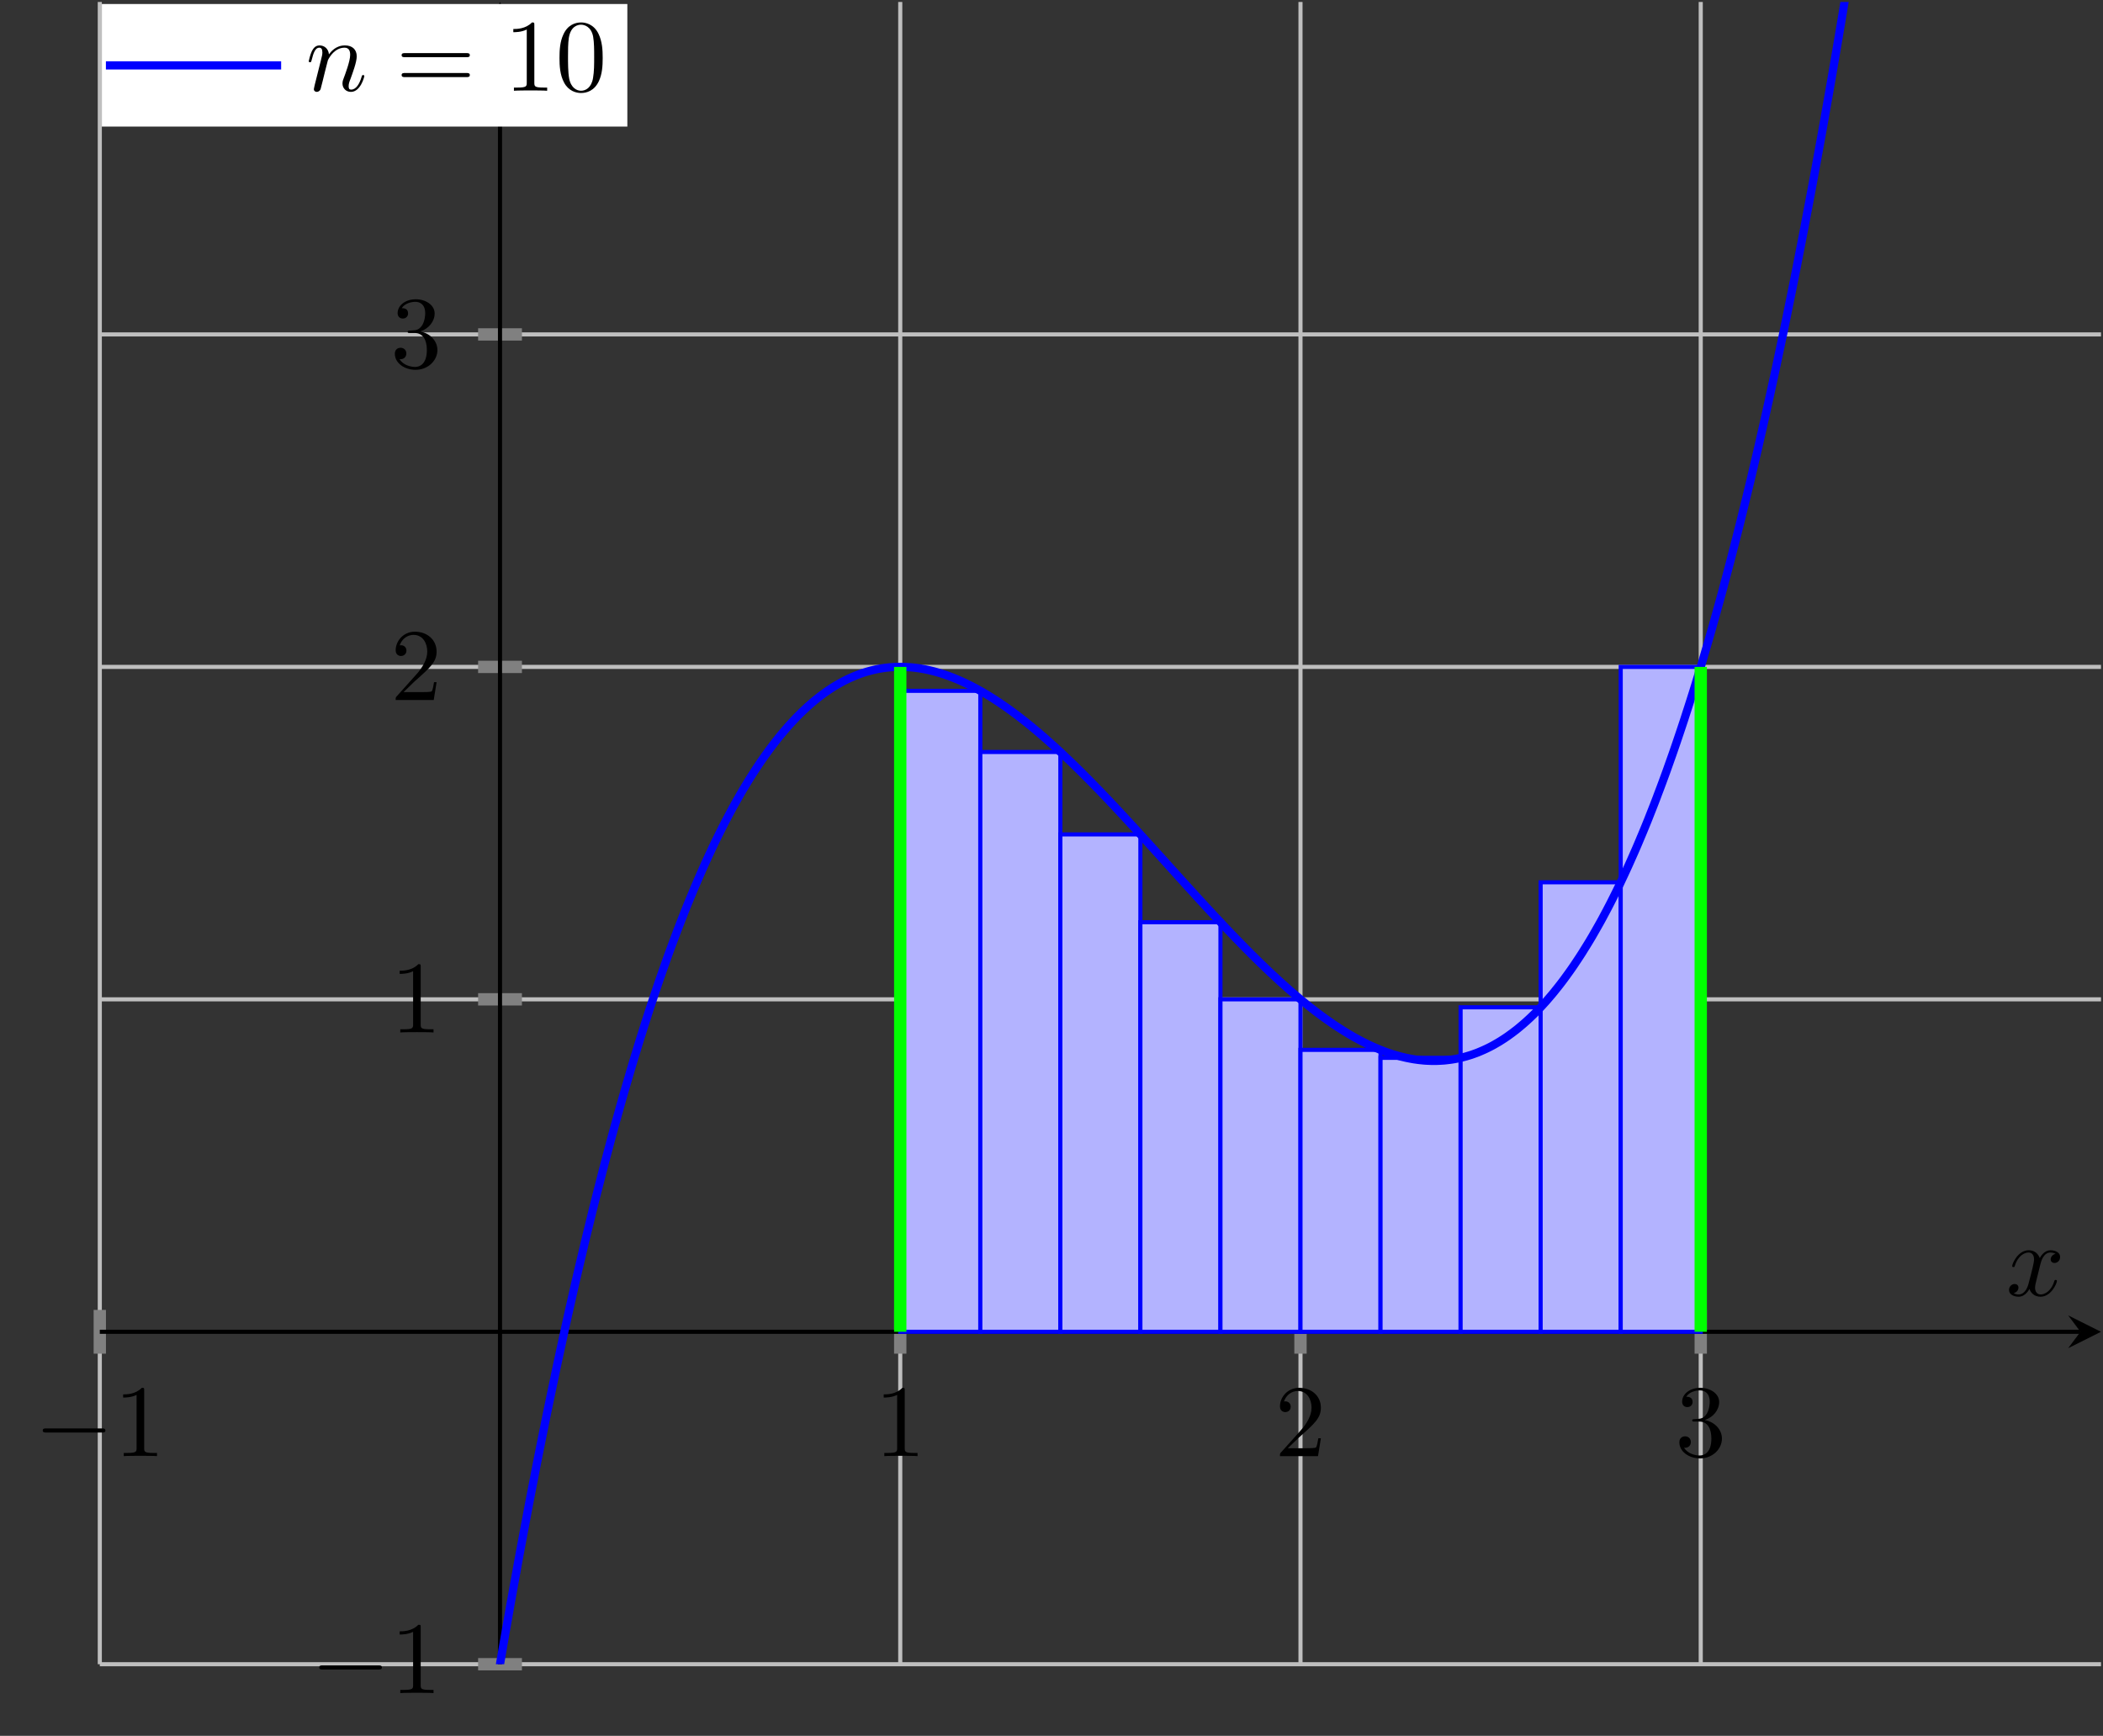 <?xml version='1.0' encoding='UTF-8'?>
<!-- This file was generated by dvisvgm 3.2.2 -->
<svg version='1.1' xmlns='http://www.w3.org/2000/svg' xmlns:xlink='http://www.w3.org/1999/xlink' width='306.234pt' height='252.803pt' viewBox='0 -168.535 204.156 168.535'>
<rect x="0" y="-168.535" width="204.156" height="168.535" fill="#333333" stroke="none"/>
<defs>
<clipPath id='clip1'>
<path d='M9.688 6.953H203.961V168.344H9.688Z'/>
</clipPath>
</defs>
<g id='page1'>
<g transform='matrix(1 0 0 -1 0 0)'>
<path d='M9.688 6.953V168.344M87.394 6.953V168.344M126.25 6.953V168.344M165.105 6.953V168.344' stroke='#bfbfbf' fill='none' stroke-width='.399' stroke-miterlimit='10'/>
<path d='M9.688 6.953H203.961M9.688 71.508H203.961M9.688 103.785H203.961M9.688 136.066H203.961' stroke='#bfbfbf' fill='none' stroke-width='.399' stroke-miterlimit='10'/>
<path d='M9.688 37.105V41.355M87.394 37.105V41.355M126.25 37.105V41.355M165.105 37.105V41.355' stroke='#808080' fill='none' stroke-width='1.196' stroke-miterlimit='10'/>
<path d='M46.414 6.953H50.668M46.414 71.508H50.668M46.414 103.785H50.668M46.414 136.066H50.668' stroke='#808080' fill='none' stroke-width='1.196' stroke-miterlimit='10'/>
<path d='M9.688 39.23H201.969' stroke='#000' fill='none' stroke-width='.399' stroke-miterlimit='10'/>
<path d='M203.961 39.23L200.773 40.824L201.969 39.23L200.773 37.637'/>
<path d='M48.539 6.953V166.352' stroke='#000' fill='none' stroke-width='.399' stroke-miterlimit='10'/>
<path d='M48.539 168.344L46.945 165.156L48.539 166.352L50.133 165.156'/>
<path d='M9.883 29.448C10.053 29.448 10.232 29.448 10.232 29.648C10.232 29.847 10.053 29.847 9.883 29.847H4.496C4.327 29.847 4.148 29.847 4.148 29.648C4.148 29.448 4.327 29.448 4.496 29.448H9.883Z'/>
<path d='M13.997 33.531C13.997 33.77 13.997 33.79 13.768 33.79C13.15 33.153 12.274 33.153 11.955 33.153V32.844C12.155 32.844 12.742 32.844 13.26 33.103V27.945C13.26 27.586 13.23 27.467 12.334 27.467H12.015V27.158C12.364 27.188 13.23 27.188 13.628 27.188S14.893 27.188 15.242 27.158V27.467H14.923C14.027 27.467 13.997 27.576 13.997 27.945V33.531Z'/>
<path d='M87.831 33.531C87.831 33.77 87.831 33.79 87.602 33.79C86.984 33.153 86.108 33.153 85.789 33.153V32.844C85.989 32.844 86.576 32.844 87.094 33.103V27.945C87.094 27.586 87.064 27.467 86.168 27.467H85.849V27.158C86.198 27.188 87.064 27.188 87.462 27.188S88.727 27.188 89.075 27.158V27.467H88.757C87.861 27.467 87.831 27.576 87.831 27.945V33.531Z'/>
<path d='M125.023 27.925L126.078 28.95C127.632 30.325 128.229 30.863 128.229 31.858C128.229 32.994 127.333 33.79 126.118 33.79C124.993 33.79 124.256 32.874 124.256 31.988C124.256 31.43 124.754 31.43 124.784 31.43C124.953 31.43 125.301 31.55 125.301 31.958C125.301 32.217 125.122 32.476 124.774 32.476C124.694 32.476 124.674 32.476 124.644 32.466C124.873 33.113 125.411 33.482 125.989 33.482C126.895 33.482 127.323 32.675 127.323 31.858C127.323 31.062 126.825 30.275 126.277 29.658L124.365 27.526C124.256 27.417 124.256 27.397 124.256 27.158H127.951L128.229 28.891H127.981C127.93 28.592 127.861 28.154 127.761 28.005C127.692 27.925 127.034 27.925 126.815 27.925H125.023Z'/>
<path d='M165.5 30.663C166.317 30.932 166.894 31.629 166.894 32.416C166.894 33.233 166.018 33.79 165.062 33.79C164.056 33.79 163.299 33.193 163.299 32.436C163.299 32.107 163.518 31.918 163.807 31.918C164.116 31.918 164.315 32.137 164.315 32.426C164.315 32.924 163.847 32.924 163.698 32.924C164.006 33.412 164.664 33.541 165.022 33.541C165.43 33.541 165.978 33.322 165.978 32.426C165.978 32.306 165.958 31.729 165.699 31.291C165.4 30.813 165.062 30.783 164.813 30.773C164.733 30.763 164.494 30.743 164.425 30.743C164.345 30.733 164.275 30.723 164.275 30.624C164.275 30.514 164.345 30.514 164.514 30.514H164.952C165.769 30.514 166.137 29.837 166.137 28.861C166.137 27.506 165.45 27.218 165.012 27.218C164.584 27.218 163.837 27.387 163.488 27.975C163.837 27.925 164.146 28.144 164.146 28.522C164.146 28.881 163.877 29.08 163.588 29.08C163.349 29.08 163.03 28.94 163.03 28.502C163.03 27.596 163.956 26.939 165.042 26.939C166.257 26.939 167.163 27.845 167.163 28.861C167.163 29.677 166.536 30.454 165.5 30.663Z'/>
<path d='M36.727 6.441C36.896 6.441 37.075 6.441 37.075 6.641C37.075 6.84 36.896 6.84 36.727 6.84H31.339C31.17 6.84 30.991 6.84 30.991 6.641C30.991 6.441 31.17 6.441 31.339 6.441H36.727Z'/>
<path d='M40.841 10.524C40.841 10.764 40.841 10.784 40.612 10.784C39.994 10.146 39.118 10.146 38.799 10.146V9.837C38.999 9.837 39.586 9.837 40.104 10.096V4.938C40.104 4.579 40.074 4.46 39.178 4.46H38.859V4.151C39.208 4.181 40.074 4.181 40.472 4.181C40.871 4.181 41.737 4.181 42.086 4.151V4.46H41.767C40.871 4.46 40.841 4.569 40.841 4.938V10.524Z'/>
<path d='M40.841 74.665C40.841 74.905 40.841 74.925 40.612 74.925C39.994 74.287 39.118 74.287 38.799 74.287V73.978C38.999 73.978 39.586 73.978 40.104 74.237V69.079C40.104 68.72 40.074 68.601 39.178 68.601H38.859V68.292C39.208 68.322 40.074 68.322 40.472 68.322C40.871 68.322 41.737 68.322 42.086 68.292V68.601H41.767C40.871 68.601 40.841 68.71 40.841 69.079V74.665Z'/>
<path d='M39.178 101.337L40.233 102.363C41.787 103.737 42.384 104.275 42.384 105.27C42.384 106.406 41.488 107.203 40.273 107.203C39.148 107.203 38.411 106.286 38.411 105.4C38.411 104.842 38.909 104.842 38.939 104.842C39.108 104.842 39.456 104.962 39.456 105.37C39.456 105.629 39.277 105.888 38.929 105.888C38.849 105.888 38.829 105.888 38.799 105.878C39.028 106.525 39.566 106.894 40.144 106.894C41.05 106.894 41.478 106.087 41.478 105.27C41.478 104.474 40.98 103.687 40.432 103.07L38.521 100.938C38.411 100.829 38.411 100.809 38.411 100.57H42.106L42.384 102.303H42.136C42.086 102.004 42.016 101.566 41.916 101.417C41.847 101.337 41.189 101.337 40.97 101.337H39.178Z'/>
<path d='M40.801 136.353C41.618 136.622 42.195 137.319 42.195 138.106C42.195 138.923 41.319 139.48 40.363 139.48C39.357 139.48 38.6 138.883 38.6 138.126C38.6 137.797 38.819 137.608 39.108 137.608C39.417 137.608 39.616 137.827 39.616 138.116C39.616 138.614 39.148 138.614 38.999 138.614C39.307 139.102 39.965 139.231 40.323 139.231C40.731 139.231 41.279 139.012 41.279 138.116C41.279 137.996 41.259 137.419 41 136.981C40.701 136.503 40.363 136.473 40.114 136.463C40.034 136.453 39.795 136.433 39.726 136.433C39.646 136.423 39.576 136.413 39.576 136.314C39.576 136.204 39.646 136.204 39.815 136.204H40.253C41.07 136.204 41.438 135.527 41.438 134.551C41.438 133.196 40.751 132.908 40.313 132.908C39.885 132.908 39.138 133.077 38.789 133.665C39.138 133.615 39.447 133.834 39.447 134.212C39.447 134.571 39.178 134.77 38.889 134.77C38.65 134.77 38.331 134.63 38.331 134.192C38.331 133.286 39.257 132.629 40.343 132.629C41.558 132.629 42.464 133.535 42.464 134.551C42.464 135.367 41.837 136.144 40.801 136.353Z'/>
<path d='M87.394 39.23V101.461H95.168V39.23Z' fill='#b3b3ff' clip-path='url(#clip1)'/>
<path d='M87.394 39.23V101.461H95.168V39.23Z' stroke='#00f' fill='none' stroke-width='.399' stroke-miterlimit='10' clip-path='url(#clip1)'/>
<path d='M95.168 39.23V95.523H102.938V39.23Z' fill='#b3b3ff' clip-path='url(#clip1)'/>
<path d='M95.168 39.23V95.523H102.938V39.23Z' stroke='#00f' fill='none' stroke-width='.399' stroke-miterlimit='10' clip-path='url(#clip1)'/>
<path d='M102.938 39.23V87.52H110.707V39.23Z' fill='#b3b3ff' clip-path='url(#clip1)'/>
<path d='M102.938 39.23V87.52H110.707V39.23Z' stroke='#00f' fill='none' stroke-width='.399' stroke-miterlimit='10' clip-path='url(#clip1)'/>
<path d='M110.707 39.23V78.996H118.48V39.23Z' fill='#b3b3ff' clip-path='url(#clip1)'/>
<path d='M110.707 39.23V78.996H118.48V39.23Z' stroke='#00f' fill='none' stroke-width='.399' stroke-miterlimit='10' clip-path='url(#clip1)'/>
<path d='M118.48 39.23V71.508H126.25V39.23Z' fill='#b3b3ff' clip-path='url(#clip1)'/>
<path d='M118.48 39.23V71.508H126.25V39.23Z' stroke='#00f' fill='none' stroke-width='.399' stroke-miterlimit='10' clip-path='url(#clip1)'/>
<path d='M126.25 39.23V66.602H134.02V39.23Z' fill='#b3b3ff' clip-path='url(#clip1)'/>
<path d='M126.25 39.23V66.602H134.02V39.23Z' stroke='#00f' fill='none' stroke-width='.399' stroke-miterlimit='10' clip-path='url(#clip1)'/>
<path d='M134.02 39.23V65.828H141.793V39.23Z' fill='#b3b3ff' clip-path='url(#clip1)'/>
<path d='M134.02 39.23V65.828H141.793V39.23Z' stroke='#00f' fill='none' stroke-width='.399' stroke-miterlimit='10' clip-path='url(#clip1)'/>
<path d='M141.793 39.23V70.734H149.562V39.23Z' fill='#b3b3ff' clip-path='url(#clip1)'/>
<path d='M141.793 39.23V70.734H149.562V39.23Z' stroke='#00f' fill='none' stroke-width='.399' stroke-miterlimit='10' clip-path='url(#clip1)'/>
<path d='M149.562 39.23V82.871H157.336V39.23Z' fill='#b3b3ff' clip-path='url(#clip1)'/>
<path d='M149.562 39.23V82.871H157.336V39.23Z' stroke='#00f' fill='none' stroke-width='.399' stroke-miterlimit='10' clip-path='url(#clip1)'/>
<path d='M157.336 39.23V103.785H165.105V39.23Z' fill='#b3b3ff' clip-path='url(#clip1)'/>
<path d='M157.336 39.23V103.785H165.105V39.23Z' stroke='#00f' fill='none' stroke-width='.399' stroke-miterlimit='10' clip-path='url(#clip1)'/>
<path d='M9.688-412.668L9.879-409.441L10.074-406.23L10.27-403.031L10.465-399.848L10.66-396.672L10.852-393.512L11.047-390.363L11.242-387.231L11.438-384.109L11.629-381L11.824-377.902L12.02-374.82L12.215-371.746L12.41-368.688L12.602-365.644L12.797-362.609L12.992-359.59L13.188-356.578L13.383-353.586L13.574-350.602L13.77-347.629L13.965-344.672L14.16-341.727L14.352-338.793L14.547-335.871L14.742-332.961L14.938-330.062L15.133-327.18L15.324-324.309L15.52-321.449L15.715-318.602L15.91-315.766L16.102-312.941L16.297-310.129L16.492-307.332L16.688-304.543L16.883-301.77L17.074-299.004L17.27-296.254L17.465-293.516L17.66-290.789L17.855-288.074L18.047-285.371L18.242-282.68L18.438-280L18.633-277.332L18.824-274.676L19.02-272.031L19.215-269.398L19.41-266.777L19.605-264.172L19.797-261.574L19.992-258.988L20.188-256.414L20.383-253.852L20.578-251.301L20.77-248.762L20.965-246.234L21.16-243.719L21.355-241.215L21.547-238.723L21.742-236.242L21.938-233.773L22.133-231.313L22.328-228.867L22.52-226.43L22.715-224.008L22.91-221.594L23.105-219.191L23.297-216.801L23.492-214.422L23.688-212.055L23.883-209.695L24.078-207.352L24.27-205.016L24.465-202.691L24.66-200.379L24.855-198.078L25.051-195.789L25.242-193.508L25.438-191.242L25.633-188.984L25.828-186.738L26.02-184.5L26.215-182.277L26.41-180.063L26.605-177.859L26.801-175.668L26.992-173.488L27.188-171.316L27.383-169.156L27.578-167.008L27.773-164.871L27.965-162.742L28.16-160.625L28.355-158.52L28.551-156.422L28.742-154.34L28.938-152.262L29.133-150.199L29.328-148.145L29.523-146.102L29.715-144.07L29.91-142.047L30.105-140.035L30.301-138.035L30.492-136.043L30.688-134.063L30.883-132.094L31.078-130.133L31.273-128.184L31.465-126.242L31.66-124.316L31.855-122.395L32.051-120.488L32.246-118.59L32.438-116.699L32.633-114.82L32.828-112.953L33.023-111.094L33.215-109.246L33.41-107.406L33.605-105.578L33.801-103.762L33.996-101.953L34.188-100.152L34.383-98.363L34.578-96.586L34.773-94.816L34.969-93.055L35.16-91.309L35.355-89.566L35.551-87.836L35.746-86.117L35.938-84.406L36.133-82.707L36.328-81.016L36.523-79.332L36.719-77.66L36.91-75.996L37.105-74.344L37.301-72.699L37.496-71.066L37.688-69.441L37.883-67.828L38.078-66.223L38.273-64.625L38.469-63.039L38.66-61.461L38.855-59.891L39.051-58.332L39.246-56.785L39.441-55.242L39.633-53.711L39.828-52.191L40.023-50.676L40.219-49.172L40.41-47.68L40.605-46.191L40.801-44.715L40.996-43.25L41.191-41.789L41.383-40.34L41.578-38.902L41.773-37.469L41.969-36.047L42.164-34.633L42.355-33.23L42.551-31.832L42.746-30.445L42.941-29.066L43.133-27.699L43.328-26.336L43.523-24.984L43.719-23.641L43.914-22.309L44.105-20.98L44.301-19.664L44.496-18.355L44.691-17.055L44.883-15.766L45.078-14.48L45.273-13.207L45.469-11.941L45.664-10.684L45.855-9.434L46.051-8.195L46.246-6.961L46.441-5.738L46.637-4.523L46.828-3.316L47.023-2.117L47.219-.926L47.414 .254L47.605 1.43L47.801 2.598L47.996 3.754L48.191 4.902L48.387 6.043L48.578 7.176L48.773 8.305L48.969 9.422L49.164 10.527L49.359 11.629L49.551 12.723L49.746 13.809L49.941 14.887L50.137 15.957L50.328 17.016L50.523 18.07L50.719 19.117L50.914 20.152L51.109 21.184L51.301 22.207L51.496 23.223L51.691 24.227L51.887 25.227L52.078 26.219L52.273 27.203L52.469 28.18L52.664 29.148L52.859 30.109L53.051 31.062L53.246 32.008L53.441 32.945L53.637 33.879L53.832 34.801L54.023 35.719L54.219 36.625L54.414 37.527L54.609 38.422L54.801 39.309L54.996 40.187L55.191 41.062L55.387 41.926L55.582 42.785L55.773 43.633L55.969 44.477L56.164 45.312L56.359 46.141L56.555 46.965L56.746 47.777L56.941 48.586L57.137 49.387L57.332 50.18L57.523 50.969L57.719 51.746L57.914 52.52L58.109 53.285L58.305 54.047L58.496 54.797L58.691 55.543L58.887 56.281L59.082 57.012L59.273 57.738L59.469 58.457L59.664 59.168L59.859 59.871L60.055 60.57L60.246 61.262L60.441 61.945L60.637 62.625L60.832 63.297L61.027 63.961L61.219 64.621L61.414 65.273L61.609 65.918L61.805 66.559L61.996 67.187L62.191 67.816L62.387 68.434L62.582 69.051L62.777 69.656L62.969 70.258L63.164 70.852L63.359 71.441L63.555 72.023L63.75 72.598L63.941 73.168L64.137 73.73L64.332 74.289L64.527 74.84L64.719 75.387L64.914 75.926L65.109 76.457L65.305 76.984L65.5 77.504L65.691 78.02L65.887 78.531L66.082 79.035L66.277 79.531L66.469 80.023L66.664 80.508L66.859 80.988L67.055 81.461L67.25 81.93L67.441 82.395L67.637 82.848L67.832 83.301L68.027 83.746L68.223 84.187L68.414 84.621L68.609 85.047L68.805 85.473L69 85.887L69.191 86.301L69.387 86.707L69.582 87.109L69.777 87.504L69.973 87.895L70.164 88.277L70.359 88.656L70.555 89.031L70.75 89.398L70.945 89.762L71.137 90.121L71.332 90.473L71.527 90.82L71.723 91.164L71.914 91.5L72.109 91.832L72.305 92.156L72.5 92.48L72.695 92.797L72.887 93.105L73.082 93.414L73.277 93.715L73.473 94.012L73.664 94.301L73.859 94.59L74.055 94.871L74.25 95.148L74.445 95.418L74.637 95.684L74.832 95.945L75.027 96.203L75.223 96.457L75.418 96.703L75.609 96.949L75.805 97.187L76 97.418L76.195 97.648L76.387 97.871L76.582 98.094L76.777 98.309L76.973 98.516L77.168 98.723L77.359 98.926L77.555 99.121L77.75 99.316L77.945 99.504L78.141 99.687L78.332 99.867L78.527 100.039L78.723 100.211L78.918 100.379L79.109 100.539L79.305 100.695L79.5 100.852L79.695 101L79.891 101.145L80.082 101.285L80.277 101.422L80.473 101.555L80.668 101.684L80.859 101.809L81.055 101.93L81.25 102.043L81.445 102.156L81.641 102.266L81.832 102.371L82.027 102.469L82.223 102.566L82.418 102.66L82.613 102.746L82.805 102.832L83 102.914L83.195 102.992L83.391 103.066L83.582 103.137L83.777 103.203L83.973 103.266L84.168 103.324L84.363 103.379L84.555 103.43L84.75 103.477L84.945 103.523L85.141 103.562L85.336 103.602L85.527 103.633L85.723 103.664L85.918 103.691L86.113 103.715L86.305 103.734L86.5 103.754L86.695 103.766L86.891 103.777L87.086 103.781L87.277 103.785H87.473H87.668L87.863 103.777L88.059 103.77L88.25 103.754L88.445 103.742L88.641 103.723L88.836 103.699L89.027 103.676L89.223 103.648L89.418 103.617L89.613 103.582L89.809 103.547L90 103.508L90.195 103.465L90.391 103.418L90.586 103.371L90.777 103.32L90.973 103.266L91.168 103.207L91.363 103.148L91.559 103.086L91.75 103.02L91.945 102.953L92.141 102.883L92.336 102.809L92.531 102.734L92.723 102.656L92.918 102.574L93.113 102.492L93.309 102.406L93.5 102.316L93.695 102.227L93.891 102.133L94.086 102.039L94.281 101.941L94.473 101.84L94.668 101.738L94.863 101.633L95.059 101.523L95.254 101.414L95.445 101.301L95.641 101.187L95.836 101.07L96.031 100.953L96.223 100.832L96.418 100.711L96.613 100.586L96.809 100.457L97.004 100.328L97.195 100.195L97.391 100.062L97.586 99.93L97.781 99.793L97.973 99.652L98.168 99.512L98.363 99.367L98.559 99.223L98.754 99.078L98.945 98.93L99.141 98.777L99.336 98.625L99.531 98.473L99.727 98.316L99.918 98.16L100.113 98.004L100.309 97.84L100.504 97.68L100.695 97.516L100.891 97.352L101.086 97.184L101.281 97.016L101.477 96.848L101.668 96.676L101.863 96.5L102.059 96.328L102.254 96.152L102.449 95.977L102.641 95.797L102.836 95.617L103.031 95.437L103.227 95.254L103.418 95.07L103.613 94.887L103.809 94.699L104.004 94.512L104.199 94.324L104.391 94.137L104.586 93.945L104.781 93.754L104.977 93.562L105.168 93.367L105.363 93.172L105.559 92.977L105.754 92.781L105.949 92.582L106.141 92.383L106.336 92.184L106.531 91.984L106.727 91.785L106.922 91.582L107.113 91.379L107.309 91.176L107.504 90.973L107.699 90.766L107.891 90.559L108.086 90.355L108.281 90.148L108.477 89.937L108.672 89.73L108.863 89.523L109.059 89.312L109.254 89.102L109.449 88.891L109.644 88.68L109.836 88.469L110.031 88.258L110.227 88.047L110.422 87.832L110.613 87.621L110.809 87.406L111.004 87.195L111.199 86.98L111.395 86.766L111.586 86.551L111.781 86.336L111.977 86.121L112.172 85.906L112.363 85.691L112.559 85.477L112.754 85.262L112.949 85.047L113.145 84.832L113.336 84.617L113.531 84.402L113.727 84.184L113.922 83.969L114.117 83.754L114.309 83.539L114.504 83.324L114.699 83.109L114.895 82.895L115.086 82.68L115.281 82.465L115.477 82.254L115.672 82.039L115.867 81.824L116.059 81.613L116.254 81.398L116.449 81.187L116.645 80.973L116.84 80.762L117.031 80.551L117.227 80.34L117.422 80.129L117.617 79.922L117.809 79.711L118.004 79.504L118.199 79.297L118.395 79.09L118.59 78.883L118.781 78.676L118.977 78.469L119.172 78.266L119.367 78.062L119.559 77.859L119.754 77.656L119.949 77.453L120.145 77.254L120.34 77.055L120.531 76.855L120.727 76.656L120.922 76.457L121.117 76.262L121.313 76.066L121.504 75.871L121.699 75.68L121.895 75.488L122.09 75.297L122.281 75.105L122.477 74.918L122.672 74.73L122.867 74.543L123.063 74.359L123.254 74.172L123.449 73.992L123.645 73.809L123.84 73.629L124.035 73.449L124.227 73.27L124.422 73.094L124.617 72.922L124.813 72.746L125.004 72.574L125.199 72.402L125.395 72.234L125.59 72.066L125.785 71.902L125.977 71.734L126.172 71.574L126.367 71.41L126.563 71.254L126.754 71.094L126.949 70.937L127.145 70.781L127.34 70.629L127.535 70.48L127.727 70.328L127.922 70.18L128.117 70.035L128.313 69.891L128.508 69.75L128.699 69.609L128.895 69.473L129.09 69.336L129.285 69.199L129.477 69.066L129.672 68.937L129.867 68.809L130.063 68.684L130.258 68.559L130.449 68.437L130.645 68.316L130.84 68.199L131.035 68.082L131.23 67.969L131.422 67.859L131.617 67.75L131.813 67.645L132.008 67.539L132.199 67.437L132.395 67.34L132.59 67.242L132.785 67.148L132.98 67.055L133.172 66.965L133.367 66.879L133.563 66.793L133.758 66.711L133.949 66.629L134.145 66.555L134.34 66.477L134.535 66.406L134.73 66.336L134.922 66.27L135.117 66.207L135.313 66.145L135.508 66.086L135.703 66.031L135.895 65.977L136.09 65.93L136.285 65.883L136.48 65.836L136.672 65.797L136.867 65.758L137.063 65.723L137.258 65.687L137.453 65.66L137.645 65.633L137.84 65.609L138.035 65.59L138.23 65.57L138.426 65.555L138.617 65.547L138.812 65.539L139.008 65.531H139.203H139.395L139.59 65.539L139.785 65.547L139.98 65.559L140.176 65.57L140.367 65.59L140.562 65.613L140.758 65.637L140.953 65.664L141.145 65.695L141.34 65.73L141.535 65.77L141.73 65.812L141.926 65.859L142.117 65.91L142.312 65.961L142.508 66.02L142.703 66.078L142.898 66.141L143.09 66.211L143.285 66.281L143.48 66.355L143.676 66.437L143.867 66.52L144.062 66.605L144.258 66.695L144.453 66.789L144.648 66.887L144.84 66.988L145.035 67.094L145.23 67.207L145.426 67.32L145.621 67.437L145.812 67.559L146.008 67.684L146.203 67.816L146.398 67.949L146.59 68.09L146.785 68.23L146.98 68.379L147.176 68.527L147.371 68.684L147.562 68.844L147.758 69.008L147.953 69.176L148.148 69.348L148.34 69.523L148.535 69.703L148.73 69.891L148.926 70.078L149.121 70.273L149.312 70.473L149.508 70.676L149.703 70.883L149.898 71.098L150.094 71.312L150.285 71.535L150.48 71.762L150.676 71.992L150.871 72.227L151.062 72.469L151.258 72.711L151.453 72.961L151.648 73.215L151.844 73.477L152.035 73.738L152.23 74.008L152.426 74.281L152.621 74.559L152.816 74.844L153.008 75.133L153.203 75.426L153.398 75.723L153.594 76.027L153.785 76.336L153.98 76.648L154.176 76.965L154.371 77.289L154.566 77.617L154.758 77.953L154.953 78.293L155.148 78.637L155.344 78.984L155.539 79.34L155.73 79.699L155.926 80.066L156.121 80.437L156.316 80.812L156.508 81.191L156.703 81.582L156.898 81.973L157.094 82.371L157.289 82.773L157.48 83.18L157.676 83.594L157.871 84.016L158.066 84.441L158.258 84.871L158.453 85.309L158.648 85.75L158.844 86.195L159.039 86.652L159.23 87.109L159.426 87.574L159.621 88.043L159.816 88.52L160.012 89.004L160.203 89.492L160.398 89.984L160.594 90.484L160.789 90.992L160.98 91.504L161.176 92.02L161.371 92.543L161.566 93.074L161.762 93.609L161.953 94.148L162.148 94.699L162.344 95.25L162.539 95.812L162.734 96.379L162.926 96.949L163.121 97.527L163.316 98.113L163.512 98.703L163.703 99.301L163.898 99.902L164.094 100.512L164.289 101.129L164.484 101.75L164.676 102.379L164.871 103.016L165.066 103.656L165.262 104.305L165.453 104.961L165.648 105.621L165.844 106.289L166.039 106.965L166.234 107.645L166.426 108.332L166.621 109.027L166.816 109.727L167.012 110.434L167.207 111.148L167.398 111.867L167.594 112.598L167.789 113.332L167.984 114.074L168.176 114.82L168.371 115.574L168.566 116.336L168.762 117.105L168.957 117.883L169.148 118.664L169.344 119.453L169.539 120.25L169.734 121.055L169.93 121.863L170.121 122.68L170.316 123.508L170.512 124.34L170.707 125.176L170.898 126.023L171.094 126.875L171.289 127.738L171.484 128.605L171.68 129.48L171.871 130.363L172.066 131.254L172.262 132.148L172.457 133.055L172.648 133.965L172.844 134.883L173.039 135.812L173.234 136.746L173.43 137.687L173.621 138.637L173.816 139.594L174.012 140.555L174.207 141.527L174.402 142.508L174.594 143.496L174.789 144.488L174.984 145.492L175.18 146.5L175.371 147.52L175.566 148.543L175.762 149.578L175.957 150.617L176.152 151.668L176.344 152.727L176.539 153.789L176.734 154.863L176.93 155.941L177.125 157.031L177.316 158.125L177.512 159.23L177.707 160.344L177.902 161.465L178.094 162.594L178.289 163.73L178.484 164.875L178.68 166.027L178.875 167.187L179.066 168.355L179.262 169.535L179.457 170.719L179.652 171.914L179.844 173.117L180.039 174.324L180.234 175.543L180.43 176.773L180.625 178.008L180.816 179.25L181.012 180.504L181.207 181.766L181.402 183.035L181.598 184.312L181.789 185.598L181.984 186.895L182.18 188.195L182.375 189.508L182.566 190.828L182.762 192.16L182.957 193.496L183.152 194.844L183.348 196.199L183.539 197.562L183.734 198.934L183.93 200.316L184.125 201.707L184.32 203.105L184.512 204.516L184.707 205.934L184.902 207.359L185.098 208.793L185.289 210.238L185.484 211.691L185.68 213.152L185.875 214.625L186.07 216.105L186.262 217.594L186.457 219.09L186.652 220.598L186.848 222.113L187.039 223.641L187.234 225.176L187.43 226.719L187.625 228.273L187.82 229.836L188.012 231.406L188.207 232.988L188.402 234.582L188.598 236.18L188.793 237.789L188.984 239.41L189.18 241.035L189.375 242.676L189.57 244.32L189.762 245.98L189.957 247.645L190.152 249.32L190.348 251.008L190.543 252.703L190.734 254.406L190.93 256.121L191.125 257.848L191.32 259.578L191.516 261.324L191.707 263.078L191.902 264.84L192.098 266.613L192.293 268.395L192.484 270.187L192.68 271.992L192.875 273.805L193.07 275.625L193.266 277.457L193.457 279.301L193.652 281.152L193.848 283.016L194.043 284.887L194.234 286.77L194.43 288.664L194.625 290.566L194.82 292.48L195.016 294.402L195.207 296.336L195.402 298.281L195.598 300.234L195.793 302.199L195.988 304.172L196.18 306.156L196.375 308.152L196.57 310.156L196.766 312.172L196.957 314.199L197.152 316.238L197.348 318.285L197.543 320.34L197.738 322.41L197.93 324.488L198.125 326.578L198.32 328.676L198.516 330.789L198.711 332.91L198.902 335.043L199.098 337.184L199.293 339.336L199.488 341.5L199.68 343.676L199.875 345.863L200.07 348.059L200.266 350.266L200.461 352.484L200.652 354.711L200.848 356.953L201.043 359.203L201.238 361.465L201.43 363.738L201.625 366.02L201.82 368.316L202.016 370.621L202.211 372.937L202.402 375.266L202.598 377.605L202.793 379.957L202.988 382.316L203.184 384.687L203.375 387.074L203.57 389.469L203.766 391.875L203.961 394.293' stroke='#00f' fill='none' stroke-width='.797' stroke-miterlimit='10' clip-path='url(#clip1)'/>
<path d='M87.394 39.23V103.785' stroke='#0f0' fill='none' stroke-width='1.196' stroke-miterlimit='10' clip-path='url(#clip1)'/>
<path d='M165.105 39.23V103.785' stroke='#0f0' fill='none' stroke-width='1.196' stroke-miterlimit='10' clip-path='url(#clip1)'/>
<path d='M198.069 45.751C198.129 46.01 198.358 46.926 199.055 46.926C199.105 46.926 199.344 46.926 199.553 46.797C199.274 46.747 199.075 46.498 199.075 46.259C199.075 46.1 199.185 45.911 199.453 45.911C199.672 45.911 199.991 46.09 199.991 46.488C199.991 47.006 199.404 47.146 199.065 47.146C198.487 47.146 198.139 46.618 198.019 46.389C197.77 47.046 197.233 47.146 196.944 47.146C195.908 47.146 195.34 45.861 195.34 45.612C195.34 45.512 195.44 45.512 195.46 45.512C195.54 45.512 195.57 45.532 195.59 45.622C195.928 46.678 196.585 46.926 196.924 46.926C197.113 46.926 197.462 46.837 197.462 46.259C197.462 45.951 197.292 45.283 196.924 43.889C196.765 43.272 196.416 42.854 195.978 42.854C195.918 42.854 195.689 42.854 195.48 42.983C195.729 43.033 195.948 43.242 195.948 43.521C195.948 43.79 195.729 43.869 195.58 43.869C195.281 43.869 195.032 43.61 195.032 43.292C195.032 42.834 195.53 42.634 195.968 42.634C196.625 42.634 196.984 43.331 197.014 43.391C197.133 43.023 197.491 42.634 198.089 42.634C199.115 42.634 199.682 43.919 199.682 44.168C199.682 44.268 199.593 44.268 199.563 44.268C199.473 44.268 199.453 44.228 199.433 44.158C199.105 43.092 198.428 42.854 198.109 42.854C197.72 42.854 197.561 43.172 197.561 43.511C197.561 43.73 197.621 43.949 197.73 44.387L198.069 45.751Z'/>
<path d='M56.9 164.32C56.94 164.46 56.94 164.479 56.94 164.549C56.94 164.729 56.8 164.818 56.651 164.818C56.551 164.818 56.392 164.759 56.302 164.609C56.282 164.559 56.203 164.25 56.163 164.071C56.093 163.812 56.023 163.544 55.964 163.274L55.516 161.482C55.476 161.333 55.047 160.636 54.39 160.636C53.882 160.636 53.773 161.074 53.773 161.442C53.773 161.9 53.942 162.518 54.281 163.394C54.44 163.802 54.48 163.912 54.48 164.111C54.48 164.559 54.161 164.928 53.663 164.928C52.717 164.928 52.349 163.484 52.349 163.394C52.349 163.294 52.448 163.294 52.468 163.294C52.568 163.294 52.578 163.314 52.627 163.474C52.897 164.41 53.295 164.709 53.633 164.709C53.713 164.709 53.882 164.709 53.882 164.39C53.882 164.141 53.783 163.882 53.713 163.693C53.315 162.637 53.136 162.069 53.136 161.602C53.136 160.715 53.763 160.416 54.35 160.416C54.739 160.416 55.077 160.586 55.356 160.864C55.227 160.347 55.107 159.859 54.709 159.331C54.45 158.992 54.072 158.704 53.613 158.704C53.474 158.704 53.026 158.734 52.857 159.122C53.016 159.122 53.146 159.122 53.285 159.241C53.384 159.331 53.484 159.46 53.484 159.65C53.484 159.959 53.215 159.998 53.116 159.998C52.887 159.998 52.558 159.839 52.558 159.351C52.558 158.853 52.996 158.484 53.613 158.484C54.639 158.484 55.665 159.391 55.944 160.516L56.9 164.32Z'/>
<path d='M9.887 156.246H60.902V168.145H9.887Z' fill='#fff'/>
<path d='M10.281 162.187H18.789H27.293' stroke='#00f' fill='none' stroke-width='.797' stroke-miterlimit='10'/>
<path d='M30.558 160.311C30.529 160.162 30.469 159.933 30.469 159.883C30.469 159.704 30.608 159.614 30.758 159.614C30.877 159.614 31.056 159.694 31.126 159.893C31.136 159.913 31.255 160.381 31.315 160.63L31.534 161.526C31.594 161.746 31.654 161.965 31.704 162.194C31.744 162.363 31.823 162.652 31.833 162.691C31.982 163 32.51 163.906 33.456 163.906C33.905 163.906 33.994 163.538 33.994 163.21C33.994 162.592 33.506 161.317 33.347 160.889C33.257 160.66 33.247 160.541 33.247 160.431C33.247 159.963 33.596 159.614 34.064 159.614C35 159.614 35.368 161.068 35.368 161.148C35.368 161.248 35.279 161.248 35.249 161.248C35.149 161.248 35.149 161.218 35.1 161.068C34.9 160.391 34.572 159.834 34.084 159.834C33.915 159.834 33.845 159.933 33.845 160.162C33.845 160.411 33.934 160.65 34.024 160.869C34.213 161.397 34.631 162.492 34.631 163.06C34.631 163.727 34.203 164.126 33.486 164.126C32.59 164.126 32.102 163.488 31.933 163.259C31.883 163.817 31.475 164.126 31.016 164.126C30.558 164.126 30.369 163.737 30.27 163.558C30.11 163.219 29.971 162.632 29.971 162.592C29.971 162.492 30.07 162.492 30.09 162.492C30.19 162.492 30.2 162.502 30.26 162.721C30.429 163.429 30.628 163.906 30.987 163.906C31.186 163.906 31.295 163.777 31.295 163.448C31.295 163.239 31.265 163.13 31.136 162.612L30.558 160.311Z'/>
<path d='M45.272 162.981C45.421 162.981 45.61 162.981 45.61 163.18S45.421 163.379 45.282 163.379H39.316C39.177 163.379 38.988 163.379 38.988 163.18S39.177 162.981 39.326 162.981H45.272ZM45.282 161.048C45.421 161.048 45.61 161.048 45.61 161.248C45.61 161.447 45.421 161.447 45.272 161.447H39.326C39.177 161.447 38.988 161.447 38.988 161.248C38.988 161.048 39.177 161.048 39.316 161.048H45.282Z'/>
<path d='M51.873 166.097C51.873 166.336 51.873 166.356 51.644 166.356C51.027 165.719 50.151 165.719 49.832 165.719V165.41C50.031 165.41 50.619 165.41 51.137 165.669V160.511C51.137 160.152 51.107 160.033 50.21 160.033H49.892V159.724C50.24 159.754 51.107 159.754 51.505 159.754C51.904 159.754 52.77 159.754 53.118 159.724V160.033H52.8C51.904 160.033 51.873 160.142 51.873 160.511V166.097ZM58.508 162.911C58.508 163.707 58.458 164.504 58.109 165.241C57.651 166.197 56.835 166.356 56.417 166.356C55.819 166.356 55.092 166.097 54.684 165.171C54.365 164.484 54.315 163.707 54.315 162.911C54.315 162.164 54.355 161.267 54.764 160.511C55.192 159.704 55.919 159.505 56.407 159.505C56.944 159.505 57.701 159.714 58.139 160.66C58.458 161.347 58.508 162.124 58.508 162.911ZM56.407 159.724C56.018 159.724 55.431 159.973 55.251 160.929C55.142 161.526 55.142 162.443 55.142 163.03C55.142 163.667 55.142 164.325 55.222 164.862C55.411 166.048 56.158 166.137 56.407 166.137C56.735 166.137 57.393 165.958 57.582 164.972C57.681 164.414 57.681 163.658 57.681 163.03C57.681 162.283 57.681 161.606 57.572 160.969C57.422 160.023 56.855 159.724 56.407 159.724Z'/>
</g>
</g>
</svg>